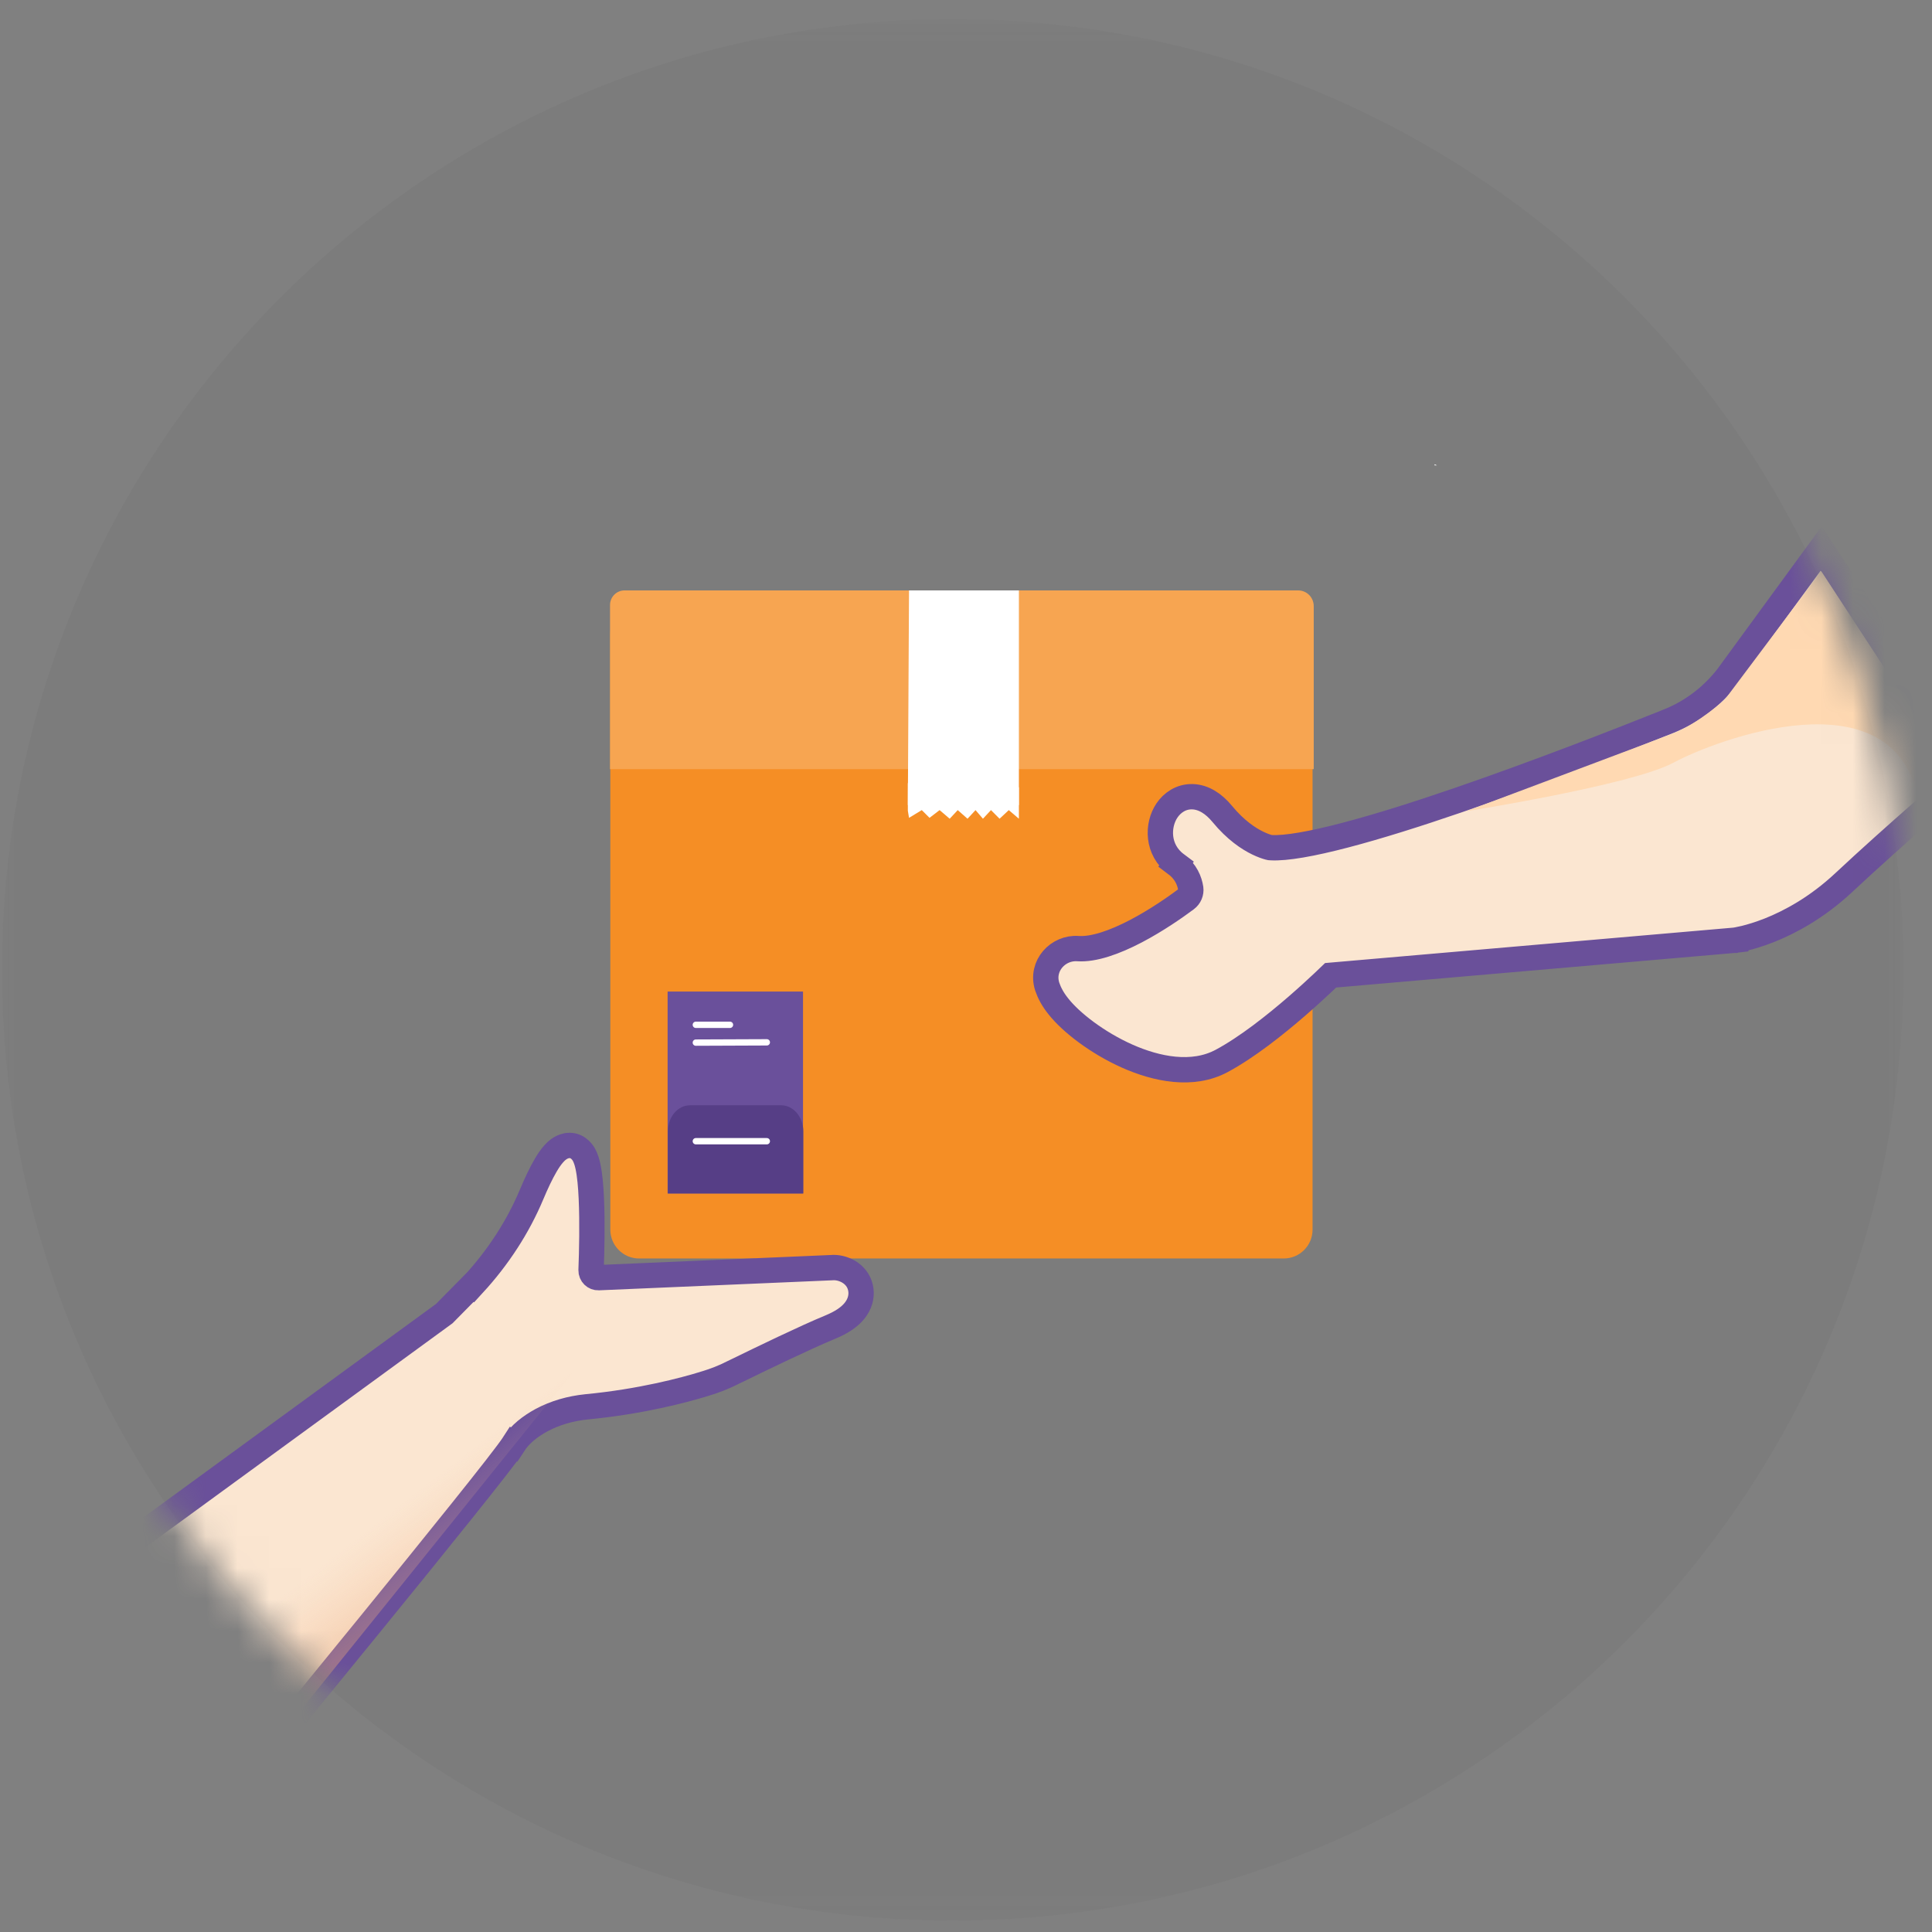 <svg width="61" height="61" viewBox="0 0 61 61" fill="none" xmlns="http://www.w3.org/2000/svg">
<rect x="0" y="0" width="61" height="61" fill="#808080" stroke="none"/>
<mask id="mask0_256_196015" style="mask-type:luminance" maskUnits="userSpaceOnUse" x="0" y="0" width="61" height="61">
<path d="M60.098 0.604H0.061V60.641H60.098V0.604Z" fill="white"/>
</mask>
<g mask="url(#mask0_256_196015)">
<path opacity="0.05" d="M30.079 60.641C46.654 60.641 60.098 47.197 60.098 30.622C60.098 14.047 46.654 0.604 30.079 0.604C13.504 0.604 0.061 14.047 0.061 30.622C0.061 47.197 13.504 60.641 30.079 60.641Z" fill="#383838"/>
<path d="M45.37 14.694H45.295V14.657L45.37 14.694Z" fill="white"/>
</g>
<path d="M20.592 18.678H40.636C41.076 18.678 41.442 19.035 41.442 19.485V38.825C41.442 39.332 41.029 39.735 40.532 39.735H20.179C19.673 39.735 19.27 39.322 19.27 38.825V20.019C19.27 19.279 19.87 18.678 20.611 18.678H20.592Z" fill="#F58E25"/>
<path d="M19.729 18.641H40.982C41.264 18.641 41.479 18.866 41.479 19.138V24.285H19.261V19.101C19.261 18.847 19.467 18.641 19.72 18.641H19.729Z" fill="#F7A551"/>
<path d="M32.17 18.641H28.701L28.664 25.419H32.17V18.641Z" fill="white"/>
<path d="M25.354 31.307H21.079V37.682H25.354V31.307Z" fill="#6A509B"/>
<path d="M21.97 32.357H23.048" stroke="white" stroke-width="0.2" stroke-miterlimit="10" stroke-linecap="round"/>
<path d="M21.97 32.919L24.211 32.91" stroke="white" stroke-width="0.2" stroke-miterlimit="10" stroke-linecap="round"/>
<path d="M24.651 34.897H21.792C21.398 34.897 21.089 35.263 21.089 35.722V37.682H25.364V35.722C25.364 35.263 25.045 34.897 24.66 34.897H24.651Z" fill="#563E86"/>
<path d="M21.97 36.032H24.211" stroke="white" stroke-width="0.2" stroke-linecap="round" stroke-linejoin="round"/>
<path d="M32.17 24.857V25.85L31.851 25.578L31.56 25.85L31.289 25.578L31.035 25.85L30.801 25.578L30.548 25.85L30.239 25.578L29.985 25.85L29.667 25.578L29.348 25.822L29.104 25.578L28.701 25.822L28.664 25.597V24.725L32.17 24.857Z" fill="white"/>
<mask id="mask1_256_196015" style="mask-type:luminance" maskUnits="userSpaceOnUse" x="0" y="0" width="61" height="61">
<path d="M30.154 60.688C46.743 60.688 60.192 47.239 60.192 30.65C60.192 14.061 46.743 0.613 30.154 0.613C13.565 0.613 0.117 14.061 0.117 30.65C0.117 47.239 13.565 60.688 30.154 60.688Z" fill="white"/>
</mask>
<g mask="url(#mask1_256_196015)">
<path d="M7.518 56.378L7.209 56.124C7.518 56.378 7.518 56.378 7.518 56.378L7.518 56.378L7.519 56.377L7.524 56.371L7.541 56.35L7.609 56.268L7.866 55.955C8.088 55.684 8.406 55.297 8.789 54.83C9.555 53.895 10.583 52.639 11.63 51.353C12.677 50.068 13.743 48.753 14.585 47.701C15.418 46.661 16.053 45.852 16.217 45.598L15.881 45.381L16.216 45.599C16.428 45.273 16.749 45.031 17.094 44.841C17.529 44.608 18.01 44.471 18.517 44.419C20.219 44.257 21.596 43.894 22.28 43.681L22.281 43.681C22.566 43.593 22.86 43.482 23.138 43.338C23.19 43.313 23.247 43.285 23.308 43.256C24.045 42.897 25.382 42.246 26.224 41.897L26.225 41.897C26.563 41.757 26.814 41.59 26.976 41.392C27.148 41.181 27.21 40.948 27.181 40.726C27.119 40.253 26.677 40.021 26.325 40.021H26.316L26.307 40.022L18.901 40.34L18.898 40.34C18.772 40.347 18.66 40.243 18.662 40.105C18.686 39.497 18.705 38.586 18.67 37.831C18.653 37.456 18.622 37.1 18.565 36.834C18.538 36.706 18.498 36.565 18.431 36.448C18.371 36.345 18.193 36.114 17.884 36.176L17.881 36.176C17.692 36.216 17.558 36.346 17.481 36.433C17.391 36.534 17.308 36.658 17.232 36.787C17.079 37.047 16.925 37.378 16.787 37.707L16.787 37.707C16.353 38.744 15.724 39.704 14.955 40.542L14.951 40.538L14.668 40.825L14.025 41.477L0.083 51.648L-0.404 52.003L0.112 52.314L7.003 56.467L7.298 56.645L7.518 56.378Z" fill="#FBE6D1" stroke="#6A509A" stroke-width="0.8"/>
<path style="mix-blend-mode:multiply" opacity="0.54" d="M5.976 53C5.976 53 15.417 43.419 18.136 43.269L8.911 54.725L5.967 53H5.976Z" fill="url(#paint0_linear_256_196015)" fill-opacity="0.82"/>
<path d="M41.784 31.011C41.879 30.921 41.957 30.847 42.013 30.793L54.742 29.689L54.75 29.689L54.758 29.688L54.707 29.291C54.758 29.688 54.758 29.688 54.758 29.688L54.758 29.688L54.759 29.688L54.761 29.687L54.767 29.686L54.787 29.684C54.802 29.681 54.824 29.678 54.852 29.673C54.906 29.663 54.984 29.647 55.081 29.624C55.274 29.577 55.545 29.498 55.869 29.37C56.515 29.113 57.371 28.657 58.224 27.858C59.031 27.103 59.939 26.295 60.646 25.675C61 25.366 61.303 25.103 61.517 24.919C61.625 24.826 61.71 24.753 61.768 24.703L61.835 24.646L61.852 24.631L61.856 24.628L61.857 24.627L61.857 24.627L61.857 24.627L61.598 24.322L61.857 24.627L62.126 24.398L61.933 24.104L57.817 17.803L57.501 17.319L57.159 17.786L54.538 21.372C54.047 21.999 53.403 22.487 52.666 22.778L52.665 22.779C51.167 23.378 48.533 24.409 46.009 25.274C44.746 25.707 43.517 26.096 42.474 26.369C41.414 26.647 40.597 26.79 40.133 26.764L40.092 26.761C40.082 26.759 40.071 26.756 40.059 26.753C39.981 26.732 39.862 26.692 39.715 26.621C39.422 26.48 39.012 26.21 38.591 25.699C38.32 25.37 37.999 25.165 37.648 25.155C37.29 25.146 37.011 25.345 36.846 25.588C36.533 26.051 36.526 26.832 37.134 27.286L37.373 26.966L37.132 27.285C37.45 27.525 37.56 27.821 37.596 28.054C37.612 28.18 37.561 28.308 37.452 28.389C37.113 28.642 36.518 29.058 35.864 29.401C35.193 29.752 34.532 29.985 34.036 29.951C33.409 29.905 32.857 30.492 33.063 31.146L33.063 31.146L33.065 31.152C33.128 31.339 33.235 31.549 33.413 31.77C33.819 32.288 34.661 32.932 35.591 33.346C36.509 33.754 37.647 33.995 38.575 33.496C39.375 33.067 40.265 32.358 40.942 31.772C41.283 31.476 41.576 31.207 41.784 31.011Z" fill="#FBE6D1" stroke="#6A509A" stroke-width="0.8"/>
<path d="M46.279 25.616C46.279 25.616 51.52 24.791 52.842 24.078C54.164 23.366 59.77 21.228 60.567 25.241L61.617 24.331L57.501 18.032L54.464 22.081C54.464 22.081 53.62 22.85 52.823 23.16L46.289 25.616H46.279Z" fill="#FFD9B2"/>
</g>
<defs>
<linearGradient id="paint0_linear_256_196015" x1="15.004" y1="51.922" x2="10.673" y2="46.344" gradientUnits="userSpaceOnUse">
<stop offset="0.26" stop-color="#EAA574"/>
<stop offset="0.7" stop-color="#F4C09D" stop-opacity="0"/>
</linearGradient>
</defs>
</svg>
